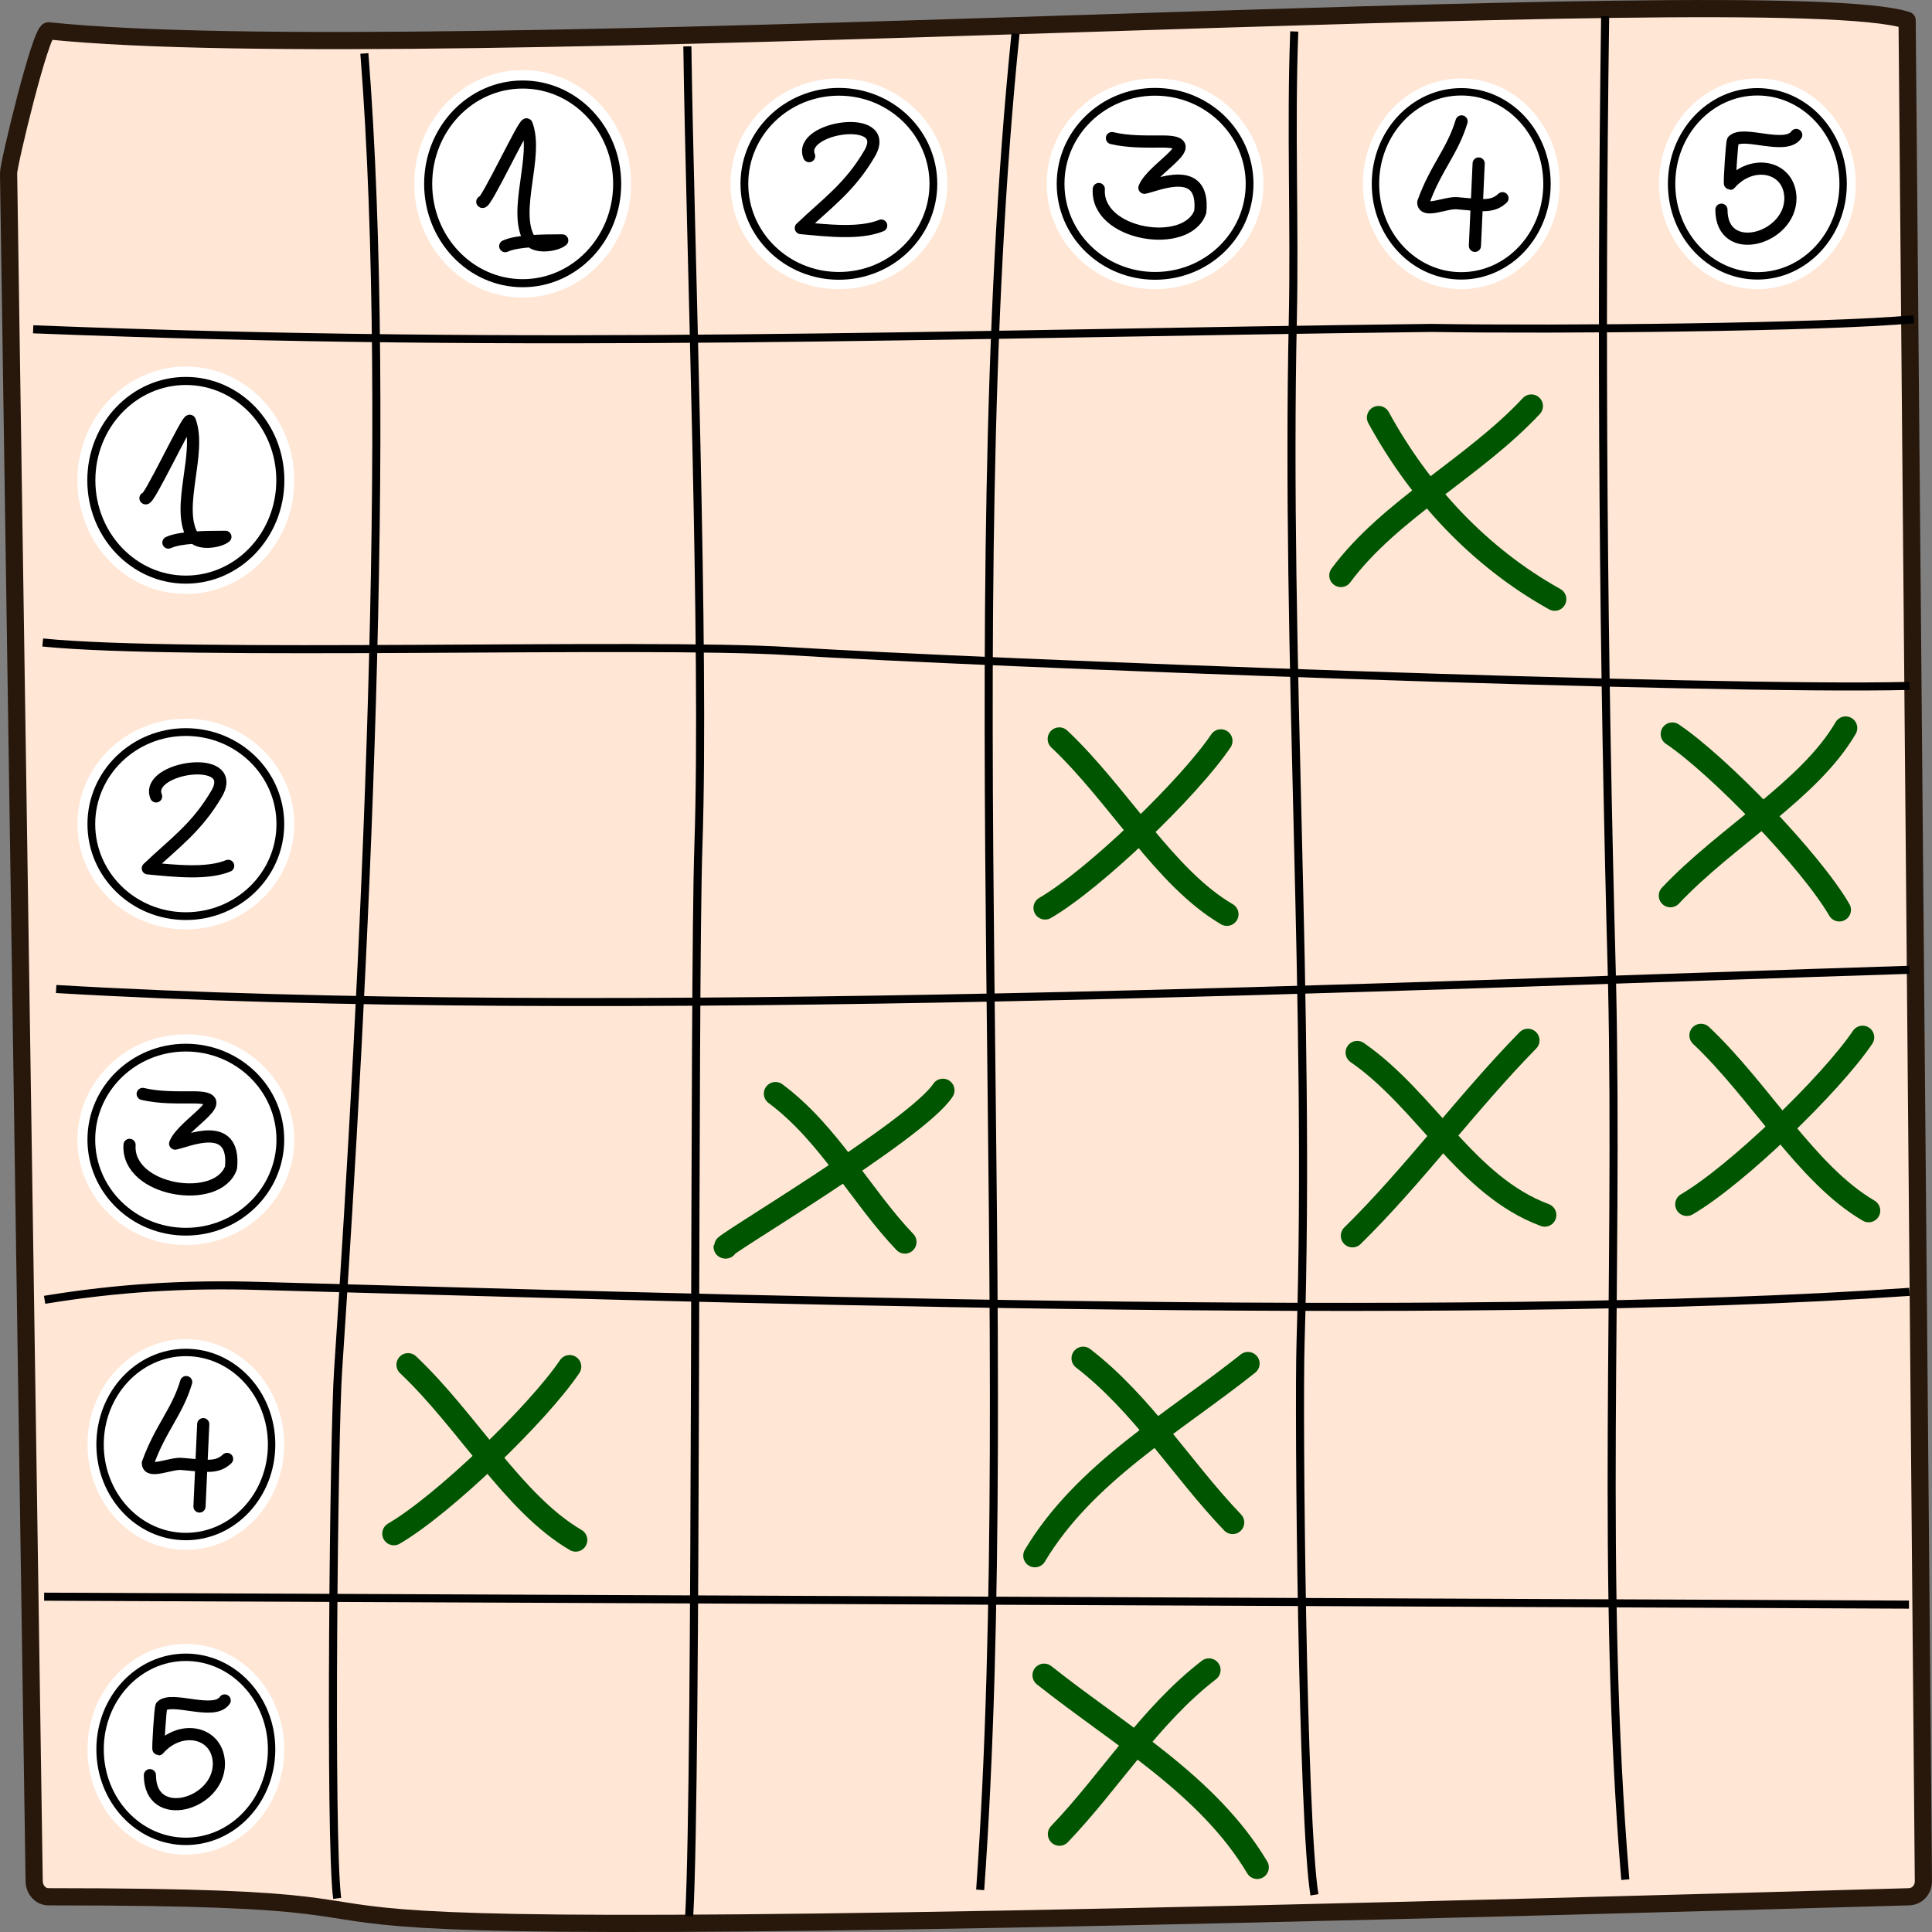 <?xml version="1.0" encoding="UTF-8" standalone="no"?>
<svg
   xmlns:dc="http://purl.org/dc/elements/1.1/"
   xmlns:cc="http://creativecommons.org/ns#"
   xmlns:rdf="http://www.w3.org/1999/02/22-rdf-syntax-ns#"
   xmlns:svg="http://www.w3.org/2000/svg"
   xmlns="http://www.w3.org/2000/svg"
   xmlns:sodipodi="http://sodipodi.sourceforge.net/DTD/sodipodi-0.dtd"
   xmlns:inkscape="http://www.inkscape.org/namespaces/inkscape"
   sodipodi:docname="2021-CA-02-answerD.svg"
   inkscape:version="1.0 (4035a4fb49, 2020-05-01)"
   id="svg2693"
   version="1.1"
   viewBox="0 0 63.5 63.5"
   height="63.5mm"
   width="63.5mm">
  <rect x="0" y="0" width="63.5" height="63.5" fill="#808080" stroke="none"/>
  <defs
     id="defs2687" />
  <sodipodi:namedview
     inkscape:window-maximized="1"
     inkscape:window-y="222"
     inkscape:window-x="-8"
     inkscape:window-height="987"
     inkscape:window-width="1680"
     fit-margin-bottom="0"
     fit-margin-right="0"
     fit-margin-left="0"
     fit-margin-top="0"
     inkscape:snap-global="false"
     showgrid="false"
     inkscape:document-rotation="0"
     inkscape:current-layer="layer1"
     inkscape:document-units="mm"
     inkscape:cy="-1.5939499"
     inkscape:cx="262.8752"
     inkscape:zoom="1.979899"
     inkscape:pageshadow="2"
     inkscape:pageopacity="0.0"
     borderopacity="1.0"
     bordercolor="#666666"
     pagecolor="#ffffff"
     id="base" />
  <g
     transform="translate(-30.304,-53.025)"
     id="layer1"
     inkscape:groupmode="layer"
     inkscape:label="Ebene 1">
    <path
       sodipodi:nodetypes="ccsssssc"
       d="m 31.898,54.039 c 12.275,1.271 56.81,-1.758 61.088,-0.347 l 0.535,61.162 c 0.003,0.284 -0.21,0.505 -0.471,0.513 -69.065,1.972 -40.768,0 -61.152,0 -0.261,0 -0.467,-0.229 -0.471,-0.513 L 30.586,58.716 c -0.005,-0.284 1.051,-4.678 1.312,-4.678 z"
       style="font-variation-settings:normal;vector-effect:none;fill:#ffe6d5;fill-opacity:1;stroke:#28170b;stroke-width:0.565;stroke-linecap:round;stroke-linejoin:round;stroke-miterlimit:4;stroke-dasharray:none;stroke-dashoffset:0;stroke-opacity:1;paint-order:markers fill stroke;stop-color:#000000"
       id="rect2174" />
    <path
       sodipodi:nodetypes="csc"
       id="path2181"
       d="m 52.896,54.55 c 0.089,6.513 0.584,19.774 0.363,26.264 -0.159,4.661 -0.042,30.535 -0.303,35.193"
       style="fill:none;stroke:#000000;stroke-width:0.265px;stroke-linecap:butt;stroke-linejoin:miter;stroke-opacity:1" />
    <path
       sodipodi:nodetypes="cc"
       id="path2183"
       d="m 63.681,54.133 c -1.938,19.002 0.12,43.045 -1.161,61.007"
       style="fill:none;stroke:#000000;stroke-width:0.265px;stroke-linecap:butt;stroke-linejoin:miter;stroke-opacity:1" />
    <path
       sodipodi:nodetypes="cssc"
       id="path2185"
       d="m 72.843,54.059 c -0.12,3.149 0.02,6.301 -0.047,9.45 -0.239,11.206 0.59,22.574 0.255,33.605 -0.074,2.44 0.061,15.784 0.455,18.189"
       style="fill:none;stroke:#000000;stroke-width:0.265px;stroke-linecap:butt;stroke-linejoin:miter;stroke-opacity:1" />
    <path
       sodipodi:nodetypes="ccc"
       id="path2187"
       d="m 42.28,54.782 c 0.95,12.048 -0.006,30.469 -0.863,43.281 -0.137,1.962 -0.287,15.393 -0.031,17.356"
       style="fill:none;stroke:#000000;stroke-width:0.265px;stroke-linecap:butt;stroke-linejoin:miter;stroke-opacity:1" />
    <path
       style="fill:none;stroke:#000000;stroke-width:0.265px;stroke-linecap:butt;stroke-linejoin:miter;stroke-opacity:1"
       d="M 93.062,75.569 C 86.549,75.73 62.696,74.824 56.206,74.424 51.545,74.136 36.367,74.614 31.708,74.142"
       id="path2181-0"
       sodipodi:nodetypes="csc" />
    <path
       style="fill:none;stroke:#000000;stroke-width:0.265px;stroke-linecap:butt;stroke-linejoin:miter;stroke-opacity:1"
       d="M 93.062,84.9 C 76.815,85.41 50.143,86.593 32.15,85.531"
       id="path2183-6"
       sodipodi:nodetypes="cc" />
    <path
       style="fill:none;stroke:#000000;stroke-width:0.265px;stroke-linecap:butt;stroke-linejoin:miter;stroke-opacity:1"
       d="m 93.062,95.485 c -14.965,1.047 -40.876,0.161 -54.215,-0.194 -2.44,-0.074 -4.672,0.061 -7.077,0.455"
       id="path2185-7"
       sodipodi:nodetypes="ccc" />
    <path
       sodipodi:nodetypes="ccc"
       style="fill:none;stroke:#000000;stroke-width:0.265px;stroke-linecap:butt;stroke-linejoin:miter;stroke-opacity:1"
       d="m 93.202,63.519 c -2.991,0.269 -11.639,0.351 -15.851,0.284 -16.305,0.196 -29.186,0.706 -45.957,0.045"
       id="path2187-5" />
    <g
       transform="translate(0.237,1.83)"
       id="g4109">
      <g
         id="g4098">
        <path
           d="m 36.175,63.242 c -1.97,0 -3.563,1.681 -3.563,3.739 0,2.059 1.593,3.737 3.563,3.737 1.97,0 3.563,-1.678 3.563,-3.737 0,-2.059 -1.593,-3.739 -3.563,-3.739 z"
           style="color:#000000;font-style:normal;font-variant:normal;font-weight:normal;font-stretch:normal;font-size:medium;line-height:normal;font-family:sans-serif;font-variant-ligatures:normal;font-variant-position:normal;font-variant-caps:normal;font-variant-numeric:normal;font-variant-alternates:normal;font-variant-east-asian:normal;font-feature-settings:normal;font-variation-settings:normal;text-indent:0;text-align:start;text-decoration:none;text-decoration-line:none;text-decoration-style:solid;text-decoration-color:#000000;letter-spacing:normal;word-spacing:normal;text-transform:none;writing-mode:lr-tb;direction:ltr;text-orientation:mixed;dominant-baseline:auto;baseline-shift:baseline;text-anchor:start;white-space:normal;shape-padding:0;shape-margin:0;inline-size:0;clip-rule:nonzero;display:inline;overflow:visible;visibility:visible;isolation:auto;mix-blend-mode:normal;color-interpolation:sRGB;color-interpolation-filters:linearRGB;solid-color:#000000;solid-opacity:1;vector-effect:none;fill:#ffffff;fill-opacity:1;fill-rule:nonzero;stroke:none;stroke-width:0.291px;stroke-linecap:butt;stroke-linejoin:miter;stroke-miterlimit:4;stroke-dasharray:none;stroke-dashoffset:0;stroke-opacity:1;paint-order:markers fill stroke;color-rendering:auto;image-rendering:auto;shape-rendering:auto;text-rendering:auto;enable-background:accumulate;stop-color:#000000"
           id="path1403-8" />
        <ellipse
           style="font-variation-settings:normal;vector-effect:none;fill:#ffffff;fill-opacity:1;stroke:#000000;stroke-width:0.265px;stroke-linecap:butt;stroke-linejoin:miter;stroke-miterlimit:4;stroke-dasharray:none;stroke-dashoffset:0;stroke-opacity:1;paint-order:markers fill stroke;stop-color:#000000"
           id="path1365-56"
           cx="36.175"
           cy="66.981"
           rx="3.106"
           ry="3.265" />
        <path
           style="font-variation-settings:normal;vector-effect:none;fill:none;fill-opacity:1;stroke:#000000;stroke-width:0.4;stroke-linecap:round;stroke-linejoin:round;stroke-miterlimit:4;stroke-dasharray:none;stroke-dashoffset:0;stroke-opacity:1;stop-color:#000000"
           d="m 34.848,67.569 c 0.079,0.152 1.407,-2.681 1.459,-2.539 0.389,1.049 -0.457,2.805 0.077,3.765 0.183,0.329 0.906,0.207 1.091,0.044 -0.705,0 -1.498,0.014 -1.873,0.189"
           id="path1367-3"
           sodipodi:nodetypes="ccscc" />
      </g>
    </g>
    <g
       transform="translate(0.258,0.746)"
       id="g4136">
      <path
         d="m 47.225,54.583 c -1.97,0 -3.563,1.681 -3.563,3.739 0,2.059 1.593,3.737 3.563,3.737 1.97,0 3.563,-1.678 3.563,-3.737 0,-2.059 -1.593,-3.739 -3.563,-3.739 z"
         style="color:#000000;font-style:normal;font-variant:normal;font-weight:normal;font-stretch:normal;font-size:medium;line-height:normal;font-family:sans-serif;font-variant-ligatures:normal;font-variant-position:normal;font-variant-caps:normal;font-variant-numeric:normal;font-variant-alternates:normal;font-variant-east-asian:normal;font-feature-settings:normal;font-variation-settings:normal;text-indent:0;text-align:start;text-decoration:none;text-decoration-line:none;text-decoration-style:solid;text-decoration-color:#000000;letter-spacing:normal;word-spacing:normal;text-transform:none;writing-mode:lr-tb;direction:ltr;text-orientation:mixed;dominant-baseline:auto;baseline-shift:baseline;text-anchor:start;white-space:normal;shape-padding:0;shape-margin:0;inline-size:0;clip-rule:nonzero;display:inline;overflow:visible;visibility:visible;isolation:auto;mix-blend-mode:normal;color-interpolation:sRGB;color-interpolation-filters:linearRGB;solid-color:#000000;solid-opacity:1;vector-effect:none;fill:#ffffff;fill-opacity:1;fill-rule:nonzero;stroke:none;stroke-width:0.291px;stroke-linecap:butt;stroke-linejoin:miter;stroke-miterlimit:4;stroke-dasharray:none;stroke-dashoffset:0;stroke-opacity:1;paint-order:markers fill stroke;color-rendering:auto;image-rendering:auto;shape-rendering:auto;text-rendering:auto;enable-background:accumulate;stop-color:#000000"
         id="path1403-8-0" />
      <ellipse
         style="font-variation-settings:normal;vector-effect:none;fill:#ffffff;fill-opacity:1;stroke:#000000;stroke-width:0.265px;stroke-linecap:butt;stroke-linejoin:miter;stroke-miterlimit:4;stroke-dasharray:none;stroke-dashoffset:0;stroke-opacity:1;paint-order:markers fill stroke;stop-color:#000000"
         id="path1365-56-1"
         cx="47.225"
         cy="58.322"
         rx="3.106"
         ry="3.265" />
      <path
         style="font-variation-settings:normal;vector-effect:none;fill:none;fill-opacity:1;stroke:#000000;stroke-width:0.4;stroke-linecap:round;stroke-linejoin:round;stroke-miterlimit:4;stroke-dasharray:none;stroke-dashoffset:0;stroke-opacity:1;stop-color:#000000"
         d="m 45.898,58.91 c 0.079,0.152 1.407,-2.681 1.459,-2.539 0.389,1.049 -0.457,2.805 0.077,3.765 0.183,0.329 0.906,0.207 1.091,0.044 -0.705,0 -1.498,0.014 -1.873,0.189"
         id="path1367-3-5"
         sodipodi:nodetypes="ccscc" />
    </g>
    <g
       transform="translate(0.336,1.793)"
       id="g4115">
      <g
         id="g4103">
        <path
           id="path1403-2-7"
           style="color:#000000;font-style:normal;font-variant:normal;font-weight:normal;font-stretch:normal;font-size:medium;line-height:normal;font-family:sans-serif;font-variant-ligatures:normal;font-variant-position:normal;font-variant-caps:normal;font-variant-numeric:normal;font-variant-alternates:normal;font-variant-east-asian:normal;font-feature-settings:normal;font-variation-settings:normal;text-indent:0;text-align:start;text-decoration:none;text-decoration-line:none;text-decoration-style:solid;text-decoration-color:#000000;letter-spacing:normal;word-spacing:normal;text-transform:none;writing-mode:lr-tb;direction:ltr;text-orientation:mixed;dominant-baseline:auto;baseline-shift:baseline;text-anchor:start;white-space:normal;shape-padding:0;shape-margin:0;inline-size:0;clip-rule:nonzero;display:inline;overflow:visible;visibility:visible;isolation:auto;mix-blend-mode:normal;color-interpolation:sRGB;color-interpolation-filters:linearRGB;solid-color:#000000;solid-opacity:1;vector-effect:none;fill:#ffffff;fill-opacity:1;fill-rule:nonzero;stroke:none;stroke-width:0.28px;stroke-linecap:butt;stroke-linejoin:miter;stroke-miterlimit:4;stroke-dasharray:none;stroke-dashoffset:0;stroke-opacity:1;paint-order:markers fill stroke;color-rendering:auto;image-rendering:auto;shape-rendering:auto;text-rendering:auto;enable-background:accumulate;stop-color:#000000"
           d="m 36.077,74.854 c -1.97,0 -3.563,1.557 -3.563,3.464 0,1.907 1.593,3.461 3.563,3.461 1.97,0 3.563,-1.554 3.563,-3.461 0,-1.907 -1.593,-3.464 -3.563,-3.464 z" />
        <ellipse
           ry="3.025"
           rx="3.106"
           cy="78.318"
           cx="36.076"
           id="path1365-5-0"
           style="font-variation-settings:normal;vector-effect:none;fill:#ffffff;fill-opacity:1;stroke:#000000;stroke-width:0.255px;stroke-linecap:butt;stroke-linejoin:miter;stroke-miterlimit:4;stroke-dasharray:none;stroke-dashoffset:0;stroke-opacity:1;paint-order:markers fill stroke;stop-color:#000000" />
        <path
           style="font-variation-settings:normal;vector-effect:none;fill:none;fill-opacity:1;stroke:#000000;stroke-width:0.4;stroke-linecap:round;stroke-linejoin:round;stroke-miterlimit:4;stroke-dasharray:none;stroke-dashoffset:0;stroke-opacity:1;stop-color:#000000"
           d="m 35.099,77.408 c -0.387,-0.963 2.726,-1.424 2.002,-0.111 -0.663,1.143 -1.41,1.65 -2.275,2.475 0.882,0.083 1.944,0.204 2.642,-0.082"
           id="path1447-0"
           sodipodi:nodetypes="cccc" />
      </g>
    </g>
    <g
       transform="translate(-0.954,0.851)"
       id="g4141">
      <path
         id="path1403-2-7-3"
         style="color:#000000;font-style:normal;font-variant:normal;font-weight:normal;font-stretch:normal;font-size:medium;line-height:normal;font-family:sans-serif;font-variant-ligatures:normal;font-variant-position:normal;font-variant-caps:normal;font-variant-numeric:normal;font-variant-alternates:normal;font-variant-east-asian:normal;font-feature-settings:normal;font-variation-settings:normal;text-indent:0;text-align:start;text-decoration:none;text-decoration-line:none;text-decoration-style:solid;text-decoration-color:#000000;letter-spacing:normal;word-spacing:normal;text-transform:none;writing-mode:lr-tb;direction:ltr;text-orientation:mixed;dominant-baseline:auto;baseline-shift:baseline;text-anchor:start;white-space:normal;shape-padding:0;shape-margin:0;inline-size:0;clip-rule:nonzero;display:inline;overflow:visible;visibility:visible;isolation:auto;mix-blend-mode:normal;color-interpolation:sRGB;color-interpolation-filters:linearRGB;solid-color:#000000;solid-opacity:1;vector-effect:none;fill:#ffffff;fill-opacity:1;fill-rule:nonzero;stroke:none;stroke-width:0.28px;stroke-linecap:butt;stroke-linejoin:miter;stroke-miterlimit:4;stroke-dasharray:none;stroke-dashoffset:0;stroke-opacity:1;paint-order:markers fill stroke;color-rendering:auto;image-rendering:auto;shape-rendering:auto;text-rendering:auto;enable-background:accumulate;stop-color:#000000"
         d="m 58.831,54.753 c -1.97,0 -3.563,1.557 -3.563,3.464 0,1.907 1.593,3.461 3.563,3.461 1.97,0 3.563,-1.554 3.563,-3.461 0,-1.907 -1.593,-3.464 -3.563,-3.464 z" />
      <ellipse
         ry="3.025"
         rx="3.106"
         cy="58.216"
         cx="58.83"
         id="path1365-5-0-0"
         style="font-variation-settings:normal;vector-effect:none;fill:#ffffff;fill-opacity:1;stroke:#000000;stroke-width:0.255px;stroke-linecap:butt;stroke-linejoin:miter;stroke-miterlimit:4;stroke-dasharray:none;stroke-dashoffset:0;stroke-opacity:1;paint-order:markers fill stroke;stop-color:#000000" />
      <path
         style="font-variation-settings:normal;vector-effect:none;fill:none;fill-opacity:1;stroke:#000000;stroke-width:0.4;stroke-linecap:round;stroke-linejoin:round;stroke-miterlimit:4;stroke-dasharray:none;stroke-dashoffset:0;stroke-opacity:1;stop-color:#000000"
         d="m 57.852,57.306 c -0.387,-0.963 2.726,-1.424 2.002,-0.111 -0.663,1.143 -1.41,1.65 -2.275,2.475 0.882,0.083 1.944,0.204 2.642,-0.082"
         id="path1447-0-7"
         sodipodi:nodetypes="cccc" />
    </g>
    <g
       transform="translate(0.46,1.074)"
       id="g4120">
      <path
         id="path1403-2-2-7"
         style="color:#000000;font-style:normal;font-variant:normal;font-weight:normal;font-stretch:normal;font-size:medium;line-height:normal;font-family:sans-serif;font-variant-ligatures:normal;font-variant-position:normal;font-variant-caps:normal;font-variant-numeric:normal;font-variant-alternates:normal;font-variant-east-asian:normal;font-feature-settings:normal;font-variation-settings:normal;text-indent:0;text-align:start;text-decoration:none;text-decoration-line:none;text-decoration-style:solid;text-decoration-color:#000000;letter-spacing:normal;word-spacing:normal;text-transform:none;writing-mode:lr-tb;direction:ltr;text-orientation:mixed;dominant-baseline:auto;baseline-shift:baseline;text-anchor:start;white-space:normal;shape-padding:0;shape-margin:0;inline-size:0;clip-rule:nonzero;display:inline;overflow:visible;visibility:visible;isolation:auto;mix-blend-mode:normal;color-interpolation:sRGB;color-interpolation-filters:linearRGB;solid-color:#000000;solid-opacity:1;vector-effect:none;fill:#ffffff;fill-opacity:1;fill-rule:nonzero;stroke:none;stroke-width:0.28px;stroke-linecap:butt;stroke-linejoin:miter;stroke-miterlimit:4;stroke-dasharray:none;stroke-dashoffset:0;stroke-opacity:1;paint-order:markers fill stroke;color-rendering:auto;image-rendering:auto;shape-rendering:auto;text-rendering:auto;enable-background:accumulate;stop-color:#000000"
         d="m 35.952,85.946 c -1.97,0 -3.563,1.557 -3.563,3.464 0,1.907 1.593,3.461 3.563,3.461 1.97,0 3.563,-1.554 3.563,-3.461 0,-1.907 -1.593,-3.464 -3.563,-3.464 z" />
      <ellipse
         ry="3.025"
         rx="3.106"
         cy="89.409"
         cx="35.952"
         id="path1365-5-1-3"
         style="font-variation-settings:normal;vector-effect:none;fill:#ffffff;fill-opacity:1;stroke:#000000;stroke-width:0.255px;stroke-linecap:butt;stroke-linejoin:miter;stroke-miterlimit:4;stroke-dasharray:none;stroke-dashoffset:0;stroke-opacity:1;paint-order:markers fill stroke;stop-color:#000000" />
      <path
         sodipodi:nodetypes="csccc"
         id="path1470-9"
         d="m 34.534,87.906 c 0.551,0.13 1.111,0.113 1.671,0.113 1.432,0 -0.338,0.847 -0.604,1.519 0.374,-0.065 1.997,-0.824 1.836,0.791 -0.433,1.248 -3.435,0.781 -3.335,-0.749"
         style="font-variation-settings:normal;vector-effect:none;fill:none;fill-opacity:1;stroke:#000000;stroke-width:0.4;stroke-linecap:round;stroke-linejoin:round;stroke-miterlimit:4;stroke-dasharray:none;stroke-dashoffset:0;stroke-opacity:1;stop-color:#000000" />
    </g>
    <g
       transform="translate(-1.519,0.959)"
       id="g4146">
      <path
         id="path1403-2-2-4"
         style="color:#000000;font-style:normal;font-variant:normal;font-weight:normal;font-stretch:normal;font-size:medium;line-height:normal;font-family:sans-serif;font-variant-ligatures:normal;font-variant-position:normal;font-variant-caps:normal;font-variant-numeric:normal;font-variant-alternates:normal;font-variant-east-asian:normal;font-feature-settings:normal;font-variation-settings:normal;text-indent:0;text-align:start;text-decoration:none;text-decoration-line:none;text-decoration-style:solid;text-decoration-color:#000000;letter-spacing:normal;word-spacing:normal;text-transform:none;writing-mode:lr-tb;direction:ltr;text-orientation:mixed;dominant-baseline:auto;baseline-shift:baseline;text-anchor:start;white-space:normal;shape-padding:0;shape-margin:0;inline-size:0;clip-rule:nonzero;display:inline;overflow:visible;visibility:visible;isolation:auto;mix-blend-mode:normal;color-interpolation:sRGB;color-interpolation-filters:linearRGB;solid-color:#000000;solid-opacity:1;vector-effect:none;fill:#ffffff;fill-opacity:1;fill-rule:nonzero;stroke:none;stroke-width:0.28px;stroke-linecap:butt;stroke-linejoin:miter;stroke-miterlimit:4;stroke-dasharray:none;stroke-dashoffset:0;stroke-opacity:1;paint-order:markers fill stroke;color-rendering:auto;image-rendering:auto;shape-rendering:auto;text-rendering:auto;enable-background:accumulate;stop-color:#000000"
         d="m 69.788,54.645 c -1.97,0 -3.563,1.557 -3.563,3.464 0,1.907 1.593,3.461 3.563,3.461 1.97,0 3.563,-1.554 3.563,-3.461 0,-1.907 -1.593,-3.464 -3.563,-3.464 z" />
      <ellipse
         ry="3.025"
         rx="3.106"
         cy="58.108"
         cx="69.788"
         id="path1365-5-1-35"
         style="font-variation-settings:normal;vector-effect:none;fill:#ffffff;fill-opacity:1;stroke:#000000;stroke-width:0.255px;stroke-linecap:butt;stroke-linejoin:miter;stroke-miterlimit:4;stroke-dasharray:none;stroke-dashoffset:0;stroke-opacity:1;paint-order:markers fill stroke;stop-color:#000000" />
      <path
         sodipodi:nodetypes="csccc"
         id="path1470-1"
         d="m 68.37,56.605 c 0.551,0.13 1.111,0.113 1.671,0.113 1.432,0 -0.338,0.847 -0.604,1.519 0.374,-0.065 1.997,-0.824 1.836,0.791 -0.433,1.248 -3.435,0.781 -3.335,-0.749"
         style="font-variation-settings:normal;vector-effect:none;fill:none;fill-opacity:1;stroke:#000000;stroke-width:0.4;stroke-linecap:round;stroke-linejoin:round;stroke-miterlimit:4;stroke-dasharray:none;stroke-dashoffset:0;stroke-opacity:1;stop-color:#000000" />
    </g>
    <g
       transform="translate(0.837,1.985)"
       id="g4126">
      <path
         d="m 35.575,95.054 c -1.788,0 -3.233,1.557 -3.233,3.464 0,1.907 1.445,3.461 3.233,3.461 1.788,0 3.233,-1.554 3.233,-3.461 0,-1.907 -1.445,-3.464 -3.233,-3.464 z"
         style="color:#000000;font-style:normal;font-variant:normal;font-weight:normal;font-stretch:normal;font-size:medium;line-height:normal;font-family:sans-serif;font-variant-ligatures:normal;font-variant-position:normal;font-variant-caps:normal;font-variant-numeric:normal;font-variant-alternates:normal;font-variant-east-asian:normal;font-feature-settings:normal;font-variation-settings:normal;text-indent:0;text-align:start;text-decoration:none;text-decoration-line:none;text-decoration-style:solid;text-decoration-color:#000000;letter-spacing:normal;word-spacing:normal;text-transform:none;writing-mode:lr-tb;direction:ltr;text-orientation:mixed;dominant-baseline:auto;baseline-shift:baseline;text-anchor:start;white-space:normal;shape-padding:0;shape-margin:0;inline-size:0;clip-rule:nonzero;display:inline;overflow:visible;visibility:visible;isolation:auto;mix-blend-mode:normal;color-interpolation:sRGB;color-interpolation-filters:linearRGB;solid-color:#000000;solid-opacity:1;vector-effect:none;fill:#ffffff;fill-opacity:1;fill-rule:nonzero;stroke:none;stroke-width:0.267px;stroke-linecap:butt;stroke-linejoin:miter;stroke-miterlimit:4;stroke-dasharray:none;stroke-dashoffset:0;stroke-opacity:1;paint-order:markers fill stroke;color-rendering:auto;image-rendering:auto;shape-rendering:auto;text-rendering:auto;enable-background:accumulate;stop-color:#000000"
         id="path1403-2-2-8-4" />
      <ellipse
         style="font-variation-settings:normal;vector-effect:none;fill:#ffffff;fill-opacity:1;stroke:#000000;stroke-width:0.243px;stroke-linecap:butt;stroke-linejoin:miter;stroke-miterlimit:4;stroke-dasharray:none;stroke-dashoffset:0;stroke-opacity:1;paint-order:markers fill stroke;stop-color:#000000"
         id="path1365-5-1-0-5"
         cx="35.575"
         cy="98.517"
         rx="2.819"
         ry="3.025" />
      <path
         sodipodi:nodetypes="cccc"
         id="path1535-6"
         d="m 35.586,96.466 c -0.298,0.994 -0.844,1.511 -1.258,2.661 0,0.369 0.739,-0.002 1.106,0.028 0.796,0.065 1.159,0.154 1.497,-0.164"
         style="font-variation-settings:normal;vector-effect:none;fill:none;fill-opacity:1;stroke:#000000;stroke-width:0.4;stroke-linecap:round;stroke-linejoin:round;stroke-miterlimit:4;stroke-dasharray:none;stroke-dashoffset:0;stroke-opacity:1;stop-color:#000000" />
      <path
         sodipodi:nodetypes="cc"
         id="path1537-4"
         d="m 36.147,97.849 -0.123,2.706"
         style="font-variation-settings:normal;vector-effect:none;fill:none;fill-opacity:1;stroke:#000000;stroke-width:0.4;stroke-linecap:round;stroke-linejoin:round;stroke-miterlimit:4;stroke-dasharray:none;stroke-dashoffset:0;stroke-opacity:1;stop-color:#000000" />
    </g>
    <g
       transform="translate(-1.557,1.002)"
       id="g4152">
      <path
         id="path1403-2-2-8-4-7"
         style="color:#000000;font-style:normal;font-variant:normal;font-weight:normal;font-stretch:normal;font-size:medium;line-height:normal;font-family:sans-serif;font-variant-ligatures:normal;font-variant-position:normal;font-variant-caps:normal;font-variant-numeric:normal;font-variant-alternates:normal;font-variant-east-asian:normal;font-feature-settings:normal;font-variation-settings:normal;text-indent:0;text-align:start;text-decoration:none;text-decoration-line:none;text-decoration-style:solid;text-decoration-color:#000000;letter-spacing:normal;word-spacing:normal;text-transform:none;writing-mode:lr-tb;direction:ltr;text-orientation:mixed;dominant-baseline:auto;baseline-shift:baseline;text-anchor:start;white-space:normal;shape-padding:0;shape-margin:0;inline-size:0;clip-rule:nonzero;display:inline;overflow:visible;visibility:visible;isolation:auto;mix-blend-mode:normal;color-interpolation:sRGB;color-interpolation-filters:linearRGB;solid-color:#000000;solid-opacity:1;vector-effect:none;fill:#ffffff;fill-opacity:1;fill-rule:nonzero;stroke:none;stroke-width:0.267px;stroke-linecap:butt;stroke-linejoin:miter;stroke-miterlimit:4;stroke-dasharray:none;stroke-dashoffset:0;stroke-opacity:1;paint-order:markers fill stroke;color-rendering:auto;image-rendering:auto;shape-rendering:auto;text-rendering:auto;enable-background:accumulate;stop-color:#000000"
         d="m 79.889,54.602 c -1.788,0 -3.233,1.557 -3.233,3.464 0,1.907 1.445,3.461 3.233,3.461 1.788,0 3.233,-1.554 3.233,-3.461 0,-1.907 -1.445,-3.464 -3.233,-3.464 z" />
      <ellipse
         ry="3.025"
         rx="2.819"
         cy="58.065"
         cx="79.888"
         id="path1365-5-1-0-5-8"
         style="font-variation-settings:normal;vector-effect:none;fill:#ffffff;fill-opacity:1;stroke:#000000;stroke-width:0.243px;stroke-linecap:butt;stroke-linejoin:miter;stroke-miterlimit:4;stroke-dasharray:none;stroke-dashoffset:0;stroke-opacity:1;paint-order:markers fill stroke;stop-color:#000000" />
      <path
         style="font-variation-settings:normal;vector-effect:none;fill:none;fill-opacity:1;stroke:#000000;stroke-width:0.4;stroke-linecap:round;stroke-linejoin:round;stroke-miterlimit:4;stroke-dasharray:none;stroke-dashoffset:0;stroke-opacity:1;stop-color:#000000"
         d="m 79.899,56.013 c -0.298,0.994 -0.844,1.511 -1.258,2.661 0,0.369 0.739,-0.002 1.106,0.028 0.796,0.065 1.159,0.154 1.497,-0.164"
         id="path1535-6-4"
         sodipodi:nodetypes="cccc" />
      <path
         style="font-variation-settings:normal;vector-effect:none;fill:none;fill-opacity:1;stroke:#000000;stroke-width:0.4;stroke-linecap:round;stroke-linejoin:round;stroke-miterlimit:4;stroke-dasharray:none;stroke-dashoffset:0;stroke-opacity:1;stop-color:#000000"
         d="m 80.461,57.397 -0.123,2.706"
         id="path1537-4-7"
         sodipodi:nodetypes="cc" />
    </g>
    <g
       transform="translate(20.58,-0.802)"
       id="g4233">
      <path
         style="fill:none;stroke:#005500;stroke-width:0.765;stroke-linecap:round;stroke-linejoin:round;stroke-miterlimit:4;stroke-dasharray:none;stroke-opacity:1"
         d="m 64.689,77.954 c 1.552,1.049 4.547,4.158 5.489,5.777"
         id="path2437"
         sodipodi:nodetypes="cc" />
      <path
         style="fill:none;stroke:#005500;stroke-width:0.765;stroke-linecap:round;stroke-linejoin:round;stroke-miterlimit:4;stroke-dasharray:none;stroke-opacity:1"
         d="m 70.386,77.756 c -1.198,2.05 -3.913,3.55 -5.76,5.509"
         id="path2439" />
    </g>
    <g
       transform="translate(-10.824,-10.424)"
       id="g4253">
      <path
         sodipodi:nodetypes="cc"
         id="path2437-2"
         d="m 81.255,87.801 c -1.049,1.552 -4.158,4.547 -5.777,5.489"
         style="fill:none;stroke:#005500;stroke-width:0.765;stroke-linecap:round;stroke-linejoin:round;stroke-miterlimit:4;stroke-dasharray:none;stroke-opacity:1" />
      <path
         id="path2439-1"
         d="m 81.453,93.498 c -2.05,-1.198 -3.55,-3.913 -5.509,-5.76"
         style="fill:none;stroke:#005500;stroke-width:0.765;stroke-linecap:round;stroke-linejoin:round;stroke-miterlimit:4;stroke-dasharray:none;stroke-opacity:1" />
    </g>
    <g
       id="g4245">
      <path
         style="font-variation-settings:normal;vector-effect:none;fill:none;fill-opacity:1;stroke:#005500;stroke-width:0.765;stroke-linecap:round;stroke-linejoin:round;stroke-miterlimit:4;stroke-dasharray:none;stroke-dashoffset:0;stroke-opacity:1;stop-color:#000000"
         d="m 75.613,66.75 c 1.353,2.478 3.315,4.589 5.79,5.968"
         id="path2477" />
      <path
         style="font-variation-settings:normal;vector-effect:none;fill:none;fill-opacity:1;stroke:#005500;stroke-width:0.765;stroke-linecap:round;stroke-linejoin:round;stroke-miterlimit:4;stroke-dasharray:none;stroke-dashoffset:0;stroke-opacity:1;stop-color:#000000"
         d="m 80.635,66.371 c -1.904,2.038 -4.648,3.394 -6.259,5.568"
         id="path2479" />
    </g>
    <g
       transform="translate(-10.156,10.023)"
       id="g4249">
      <path
         style="font-variation-settings:normal;vector-effect:none;fill:none;fill-opacity:1;stroke:#005500;stroke-width:0.765;stroke-linecap:round;stroke-linejoin:round;stroke-miterlimit:4;stroke-dasharray:none;stroke-dashoffset:0;stroke-opacity:1;stop-color:#000000"
         d="m 85.068,77.596 c 2.264,1.568 3.576,4.378 6.163,5.341"
         id="path2493" />
      <path
         style="font-variation-settings:normal;vector-effect:none;fill:none;fill-opacity:1;stroke:#005500;stroke-width:0.765;stroke-linecap:round;stroke-linejoin:round;stroke-miterlimit:4;stroke-dasharray:none;stroke-dashoffset:0;stroke-opacity:1;stop-color:#000000"
         d="m 90.678,77.196 c -2.015,2.057 -3.755,4.448 -5.766,6.422"
         id="path2495" />
    </g>
    <g
       transform="translate(9.755,-10.023)"
       id="g4269">
      <path
         style="font-variation-settings:normal;vector-effect:none;fill:none;fill-opacity:1;stroke:#005500;stroke-width:0.765;stroke-linecap:round;stroke-linejoin:round;stroke-miterlimit:4;stroke-dasharray:none;stroke-dashoffset:0;stroke-opacity:1;stop-color:#000000"
         d="m 56.149,107.692 c 1.953,1.506 3.235,3.641 4.913,5.395"
         id="path2509" />
      <path
         style="font-variation-settings:normal;vector-effect:none;fill:none;fill-opacity:1;stroke:#005500;stroke-width:0.765;stroke-linecap:round;stroke-linejoin:round;stroke-miterlimit:4;stroke-dasharray:none;stroke-dashoffset:0;stroke-opacity:1;stop-color:#000000"
         d="m 61.567,107.865 c -2.455,1.952 -5.384,3.598 -7.004,6.314"
         id="path2511" />
    </g>
    <g
       transform="translate(-10.156,-9.889)"
       id="g4261">
      <path
         style="font-variation-settings:normal;vector-effect:none;fill:none;fill-opacity:1;stroke:#005500;stroke-width:0.765;stroke-linecap:round;stroke-linejoin:round;stroke-miterlimit:4;stroke-dasharray:none;stroke-dashoffset:0;stroke-opacity:1;stop-color:#000000"
         d="m 65.948,98.859 c 1.764,1.312 2.783,3.333 4.253,4.876"
         id="path2541" />
      <path
         style="font-variation-settings:normal;vector-effect:none;fill:none;fill-opacity:1;stroke:#005500;stroke-width:0.765;stroke-linecap:round;stroke-linejoin:round;stroke-miterlimit:4;stroke-dasharray:none;stroke-dashoffset:0;stroke-opacity:1;stop-color:#000000"
         d="m 71.45,98.751 c -0.876,1.334 -7.545,5.258 -7.136,5.147"
         id="path2549"
         sodipodi:nodetypes="cc" />
    </g>
    <g
       transform="translate(0.535,0.935)"
       id="g4131">
      <path
         id="path1403-2-2-8-43-8"
         style="color:#000000;font-style:normal;font-variant:normal;font-weight:normal;font-stretch:normal;font-size:medium;line-height:normal;font-family:sans-serif;font-variant-ligatures:normal;font-variant-position:normal;font-variant-caps:normal;font-variant-numeric:normal;font-variant-alternates:normal;font-variant-east-asian:normal;font-feature-settings:normal;font-variation-settings:normal;text-indent:0;text-align:start;text-decoration:none;text-decoration-line:none;text-decoration-style:solid;text-decoration-color:#000000;letter-spacing:normal;word-spacing:normal;text-transform:none;writing-mode:lr-tb;direction:ltr;text-orientation:mixed;dominant-baseline:auto;baseline-shift:baseline;text-anchor:start;white-space:normal;shape-padding:0;shape-margin:0;inline-size:0;clip-rule:nonzero;display:inline;overflow:visible;visibility:visible;isolation:auto;mix-blend-mode:normal;color-interpolation:sRGB;color-interpolation-filters:linearRGB;solid-color:#000000;solid-opacity:1;vector-effect:none;fill:#ffffff;fill-opacity:1;fill-rule:nonzero;stroke:none;stroke-width:0.267px;stroke-linecap:butt;stroke-linejoin:miter;stroke-miterlimit:4;stroke-dasharray:none;stroke-dashoffset:0;stroke-opacity:1;paint-order:markers fill stroke;color-rendering:auto;image-rendering:auto;shape-rendering:auto;text-rendering:auto;enable-background:accumulate;stop-color:#000000"
         d="m 35.878,106.123 c -1.788,0 -3.233,1.557 -3.233,3.464 0,1.907 1.445,3.461 3.233,3.461 1.788,0 3.233,-1.554 3.233,-3.461 0,-1.907 -1.445,-3.464 -3.233,-3.464 z" />
      <ellipse
         ry="3.025"
         rx="2.819"
         cy="109.586"
         cx="35.877"
         id="path1365-5-1-0-6-7"
         style="font-variation-settings:normal;vector-effect:none;fill:#ffffff;fill-opacity:1;stroke:#000000;stroke-width:0.243px;stroke-linecap:butt;stroke-linejoin:miter;stroke-miterlimit:4;stroke-dasharray:none;stroke-dashoffset:0;stroke-opacity:1;paint-order:markers fill stroke;stop-color:#000000" />
      <path
         sodipodi:nodetypes="ccccc"
         id="path2597-2"
         d="m 37.154,107.98 c -0.359,0.509 -1.738,-0.152 -2.079,0.189 -0.036,0.036 -0.124,1.417 -0.095,1.417 0.729,-0.839 1.967,-0.58 1.984,0.472 0,1.355 -2.268,1.986 -2.268,0.378"
         style="font-variation-settings:normal;vector-effect:none;fill:none;fill-opacity:1;stroke:#000000;stroke-width:0.4;stroke-linecap:round;stroke-linejoin:round;stroke-miterlimit:4;stroke-dasharray:none;stroke-dashoffset:0;stroke-opacity:1;paint-order:markers fill stroke;stop-color:#000000" />
    </g>
    <path
       style="fill:none;stroke:#000000;stroke-width:0.265px;stroke-linecap:butt;stroke-linejoin:miter;stroke-opacity:1"
       d="m 31.755,105.504 61.292,0.261"
       id="path2185-7-2"
       sodipodi:nodetypes="cc" />
    <g
       transform="translate(52.187,-50.519)"
       id="g4131-7">
      <path
         d="m 35.878,106.123 c -1.788,0 -3.233,1.557 -3.233,3.464 0,1.907 1.445,3.461 3.233,3.461 1.788,0 3.233,-1.554 3.233,-3.461 0,-1.907 -1.445,-3.464 -3.233,-3.464 z"
         style="color:#000000;font-style:normal;font-variant:normal;font-weight:normal;font-stretch:normal;font-size:medium;line-height:normal;font-family:sans-serif;font-variant-ligatures:normal;font-variant-position:normal;font-variant-caps:normal;font-variant-numeric:normal;font-variant-alternates:normal;font-variant-east-asian:normal;font-feature-settings:normal;font-variation-settings:normal;text-indent:0;text-align:start;text-decoration:none;text-decoration-line:none;text-decoration-style:solid;text-decoration-color:#000000;letter-spacing:normal;word-spacing:normal;text-transform:none;writing-mode:lr-tb;direction:ltr;text-orientation:mixed;dominant-baseline:auto;baseline-shift:baseline;text-anchor:start;white-space:normal;shape-padding:0;shape-margin:0;inline-size:0;clip-rule:nonzero;display:inline;overflow:visible;visibility:visible;isolation:auto;mix-blend-mode:normal;color-interpolation:sRGB;color-interpolation-filters:linearRGB;solid-color:#000000;solid-opacity:1;vector-effect:none;fill:#ffffff;fill-opacity:1;fill-rule:nonzero;stroke:none;stroke-width:0.267px;stroke-linecap:butt;stroke-linejoin:miter;stroke-miterlimit:4;stroke-dasharray:none;stroke-dashoffset:0;stroke-opacity:1;paint-order:markers fill stroke;color-rendering:auto;image-rendering:auto;shape-rendering:auto;text-rendering:auto;enable-background:accumulate;stop-color:#000000"
         id="path1403-2-2-8-43-8-3" />
      <ellipse
         style="font-variation-settings:normal;vector-effect:none;fill:#ffffff;fill-opacity:1;stroke:#000000;stroke-width:0.243px;stroke-linecap:butt;stroke-linejoin:miter;stroke-miterlimit:4;stroke-dasharray:none;stroke-dashoffset:0;stroke-opacity:1;paint-order:markers fill stroke;stop-color:#000000"
         id="path1365-5-1-0-6-7-1"
         cx="35.877"
         cy="109.586"
         rx="2.819"
         ry="3.025" />
      <path
         style="font-variation-settings:normal;vector-effect:none;fill:none;fill-opacity:1;stroke:#000000;stroke-width:0.4;stroke-linecap:round;stroke-linejoin:round;stroke-miterlimit:4;stroke-dasharray:none;stroke-dashoffset:0;stroke-opacity:1;paint-order:markers fill stroke;stop-color:#000000"
         d="m 37.154,107.98 c -0.359,0.509 -1.738,-0.152 -2.079,0.189 -0.036,0.036 -0.124,1.417 -0.095,1.417 0.729,-0.839 1.967,-0.58 1.984,0.472 0,1.355 -2.268,1.986 -2.268,0.378"
         id="path2597-2-3"
         sodipodi:nodetypes="ccccc" />
    </g>
    <path
       d="m 83.061,53.56 c -0.15,10.576 -0.062,21.153 0.226,31.726 0.219,9.838 -0.386,19.696 0.437,29.518"
       style="fill:none;stroke:#000000;stroke-width:0.265px;stroke-linecap:butt;stroke-linejoin:miter;stroke-opacity:1"
       id="path2185-0" />
    <g
       id="g4257">
      <path
         style="fill:none;stroke:#005500;stroke-width:0.765;stroke-linecap:round;stroke-linejoin:round;stroke-miterlimit:4;stroke-dasharray:none;stroke-opacity:1"
         d="m 91.523,87.119 c -1.049,1.552 -4.158,4.547 -5.777,5.489"
         id="path2437-2-6"
         sodipodi:nodetypes="cc" />
      <path
         style="fill:none;stroke:#005500;stroke-width:0.765;stroke-linecap:round;stroke-linejoin:round;stroke-miterlimit:4;stroke-dasharray:none;stroke-opacity:1"
         d="m 91.721,92.816 c -2.05,-1.198 -3.55,-3.913 -5.509,-5.76"
         id="path2439-1-68" />
    </g>
    <g
       id="g4241">
      <path
         style="fill:none;stroke:#005500;stroke-width:0.765;stroke-linecap:round;stroke-linejoin:round;stroke-miterlimit:4;stroke-dasharray:none;stroke-opacity:1"
         d="m 49.027,97.943 c -1.049,1.552 -4.158,4.547 -5.777,5.489"
         id="path2437-2-8"
         sodipodi:nodetypes="cc" />
      <path
         style="fill:none;stroke:#005500;stroke-width:0.765;stroke-linecap:round;stroke-linejoin:round;stroke-miterlimit:4;stroke-dasharray:none;stroke-opacity:1"
         d="m 49.225,103.641 c -2.05,-1.198 -3.55,-3.913 -5.509,-5.76"
         id="path2439-1-4" />
    </g>
    <g
       id="g4269-2"
       transform="matrix(-1,0,0,1,126.188,0.221)">
      <path
         id="path2509-4"
         d="m 56.149,107.692 c 1.953,1.506 3.235,3.641 4.913,5.395"
         style="font-variation-settings:normal;vector-effect:none;fill:none;fill-opacity:1;stroke:#005500;stroke-width:0.765;stroke-linecap:round;stroke-linejoin:round;stroke-miterlimit:4;stroke-dasharray:none;stroke-dashoffset:0;stroke-opacity:1;stop-color:#000000" />
      <path
         id="path2511-5"
         d="m 61.567,107.865 c -2.455,1.952 -5.384,3.598 -7.004,6.314"
         style="font-variation-settings:normal;vector-effect:none;fill:none;fill-opacity:1;stroke:#005500;stroke-width:0.765;stroke-linecap:round;stroke-linejoin:round;stroke-miterlimit:4;stroke-dasharray:none;stroke-dashoffset:0;stroke-opacity:1;stop-color:#000000" />
    </g>
  </g>
</svg>
